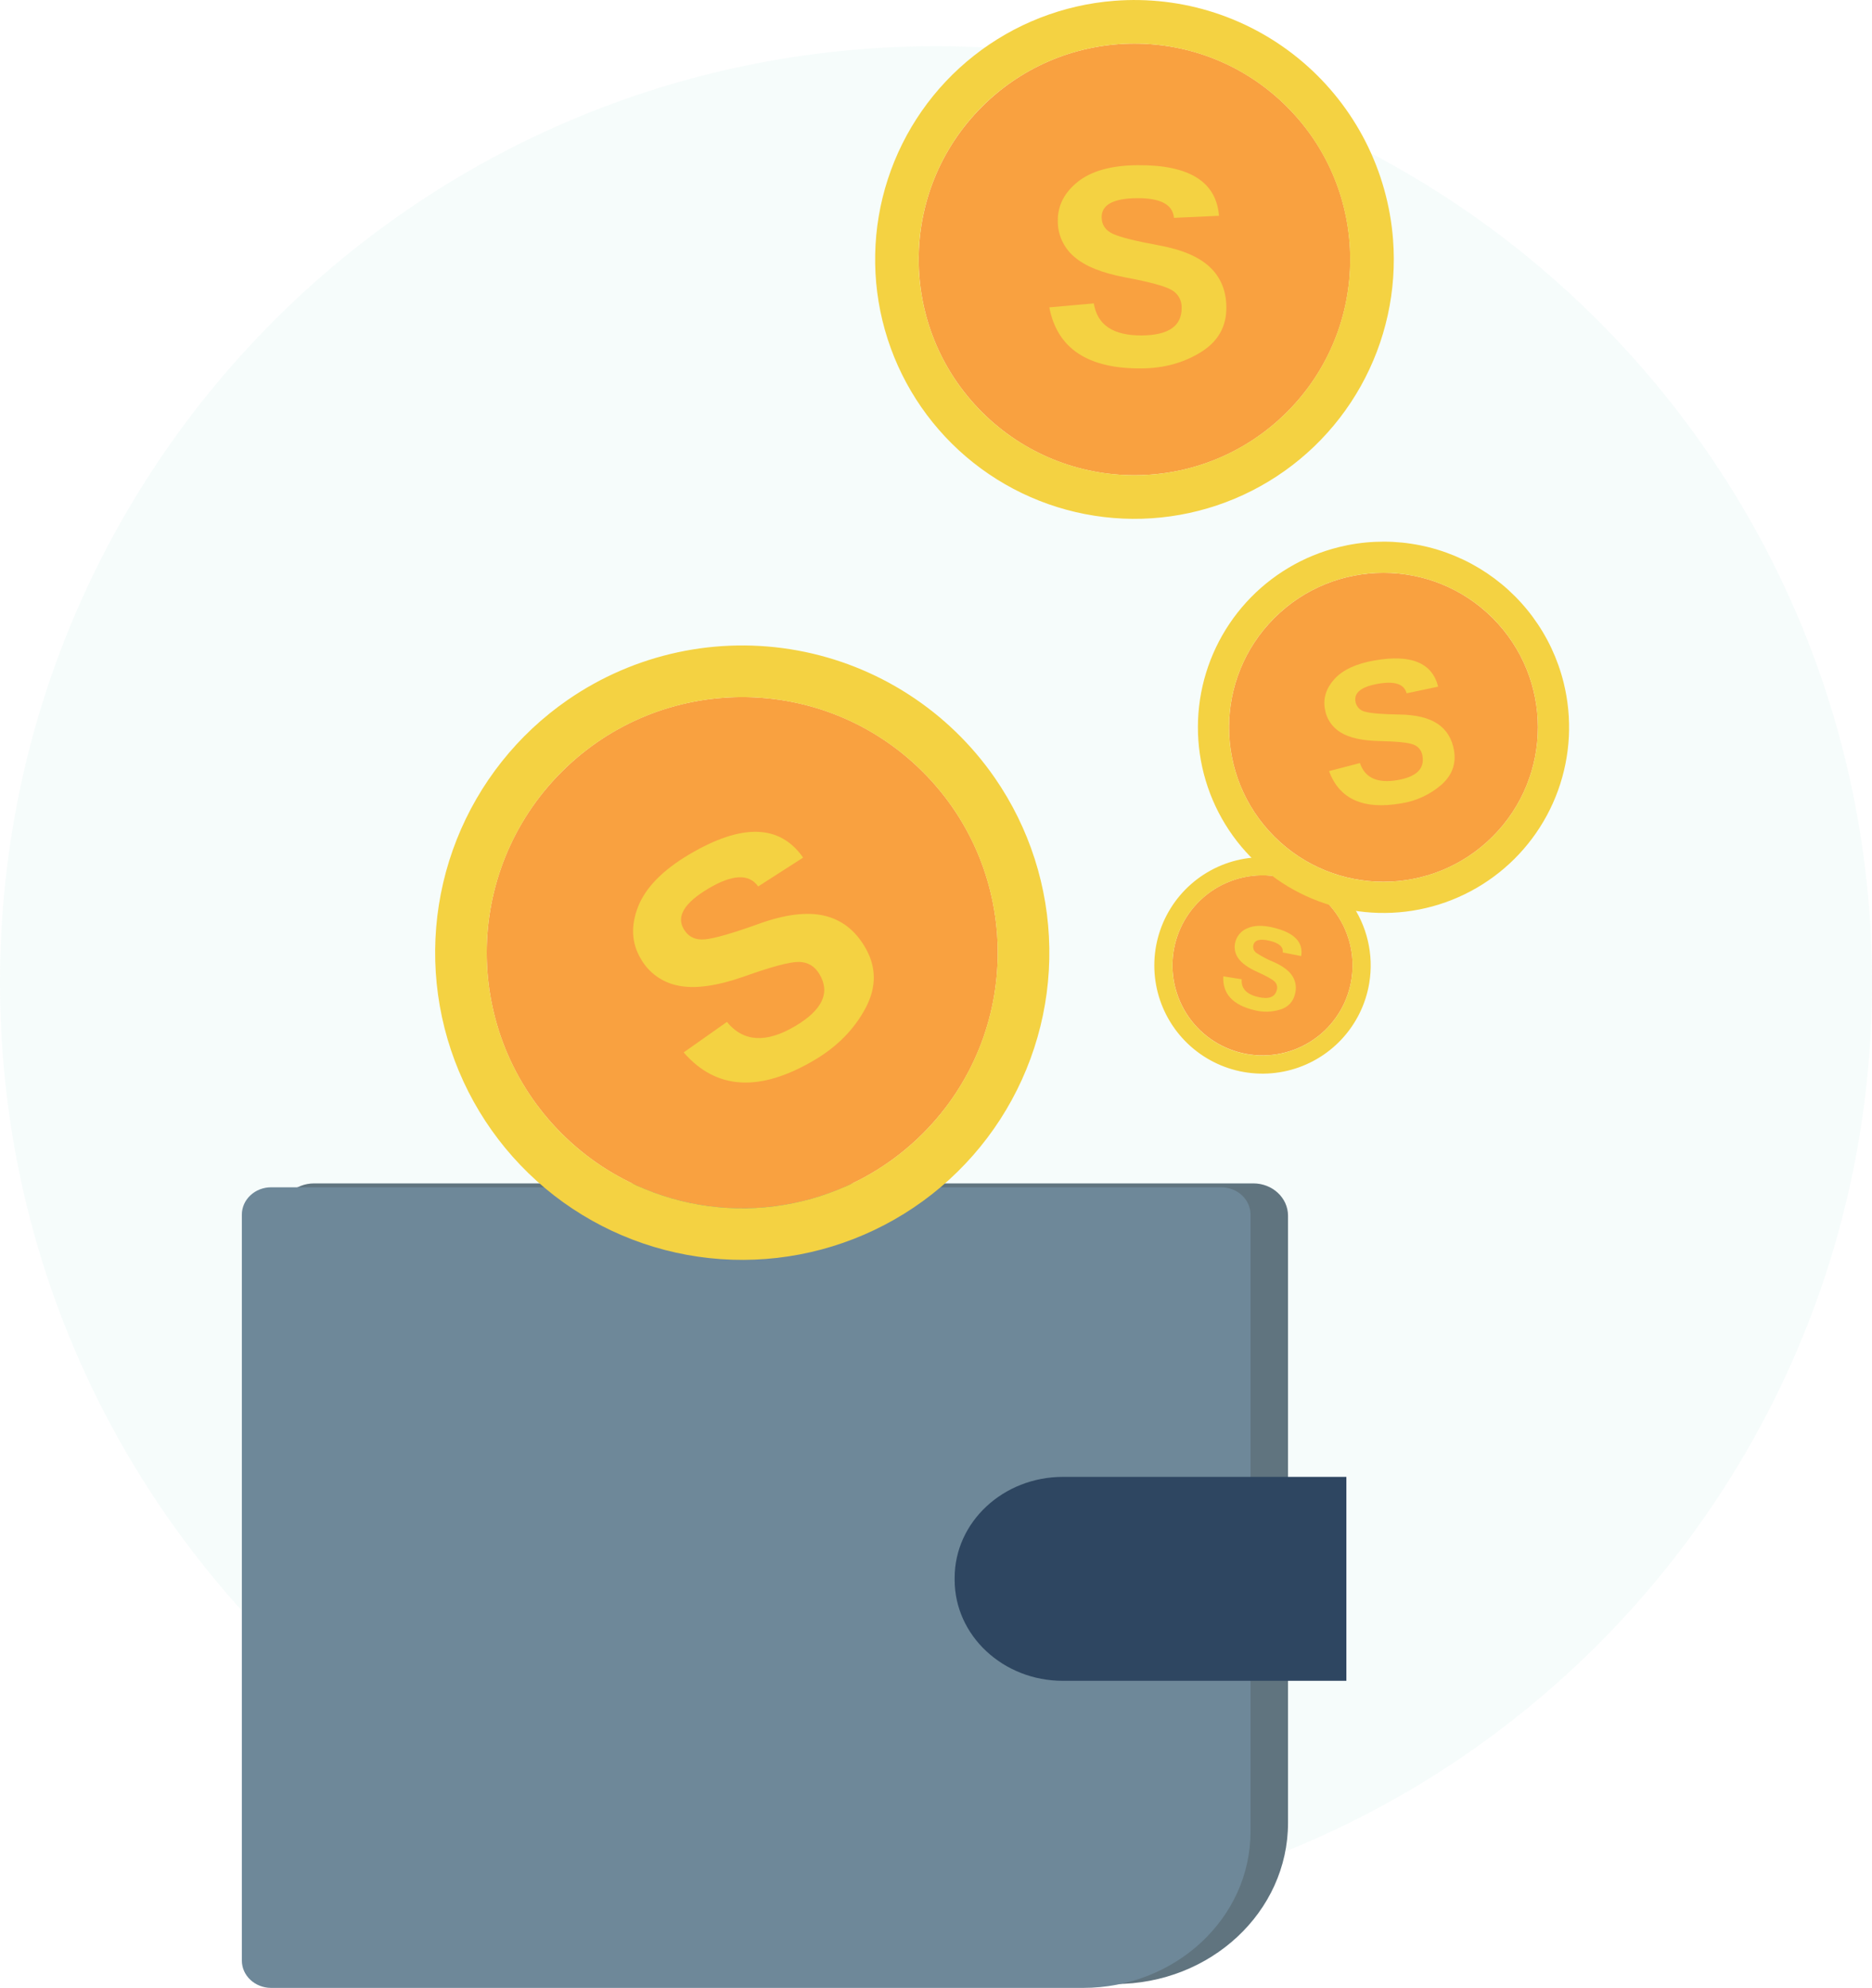 <svg width="113" height="120" viewBox="0 0 113 120" fill="none" xmlns="http://www.w3.org/2000/svg">
<path opacity="0.05" d="M56.501 115.831C87.705 115.831 113.001 90.526 113.001 59.31C113.001 28.095 87.705 2.79 56.501 2.79C25.296 2.79 0 28.095 0 59.31C0 90.526 25.296 115.831 56.501 115.831Z" fill="#3CBDB1"/>
<path d="M67.315 119.765H18.962C17.806 119.765 16.868 118.895 16.868 117.813V73.389C16.868 72.311 17.806 71.436 18.962 71.436H75.655C76.811 71.436 77.749 72.307 77.749 73.389V110.035C77.749 115.409 73.077 119.765 67.315 119.765Z" fill="#60747F"/>
<path d="M65.374 120H16.368C15.391 120 14.599 119.261 14.599 118.35V73.322C14.599 72.41 15.391 71.671 16.368 71.671H73.716C74.693 71.671 75.485 72.41 75.485 73.322V110.572C75.485 115.779 70.958 120 65.374 120Z" fill="#6E8899"/>
<path d="M81.271 101.463H64.159C60.554 101.463 57.626 98.736 57.626 95.37V95.246C57.626 91.888 60.55 89.153 64.159 89.153H81.271V101.463Z" fill="#2E4661"/>
<path d="M77.689 24.872C82.776 19.784 82.776 11.535 77.689 6.447C72.603 1.359 64.357 1.359 59.271 6.447C54.184 11.535 54.184 19.784 59.271 24.872C64.357 29.96 72.603 29.96 77.689 24.872Z" fill="#F9A140"/>
<path d="M67.256 0.049C64.17 0.291 61.224 1.443 58.792 3.36C56.36 5.276 54.551 7.872 53.593 10.817C52.636 13.762 52.573 16.926 53.412 19.907C54.252 22.888 55.956 25.553 58.31 27.565C60.664 29.577 63.561 30.846 66.636 31.211C69.71 31.576 72.824 31.021 75.583 29.615C78.342 28.21 80.623 26.018 82.136 23.316C83.65 20.614 84.329 17.524 84.087 14.436C83.926 12.386 83.363 10.387 82.431 8.555C81.498 6.722 80.213 5.091 78.65 3.755C77.088 2.419 75.277 1.404 73.322 0.768C71.367 0.132 69.306 -0.112 67.256 0.049V0.049ZM69.494 28.648C66.926 28.849 64.356 28.284 62.108 27.024C59.861 25.764 58.038 23.866 56.869 21.57C55.701 19.274 55.239 16.682 55.542 14.123C55.846 11.565 56.901 9.153 58.575 7.194C60.248 5.235 62.465 3.817 64.944 3.118C67.424 2.419 70.055 2.472 72.504 3.269C74.954 4.066 77.112 5.572 78.706 7.596C80.3 9.62 81.259 12.071 81.46 14.64C81.731 18.084 80.622 21.495 78.379 24.122C76.136 26.749 72.942 28.377 69.499 28.649L69.494 28.648Z" fill="#F4D242"/>
<path d="M68.661 9.971C67.087 9.985 65.889 10.317 65.069 10.966C64.252 11.616 63.844 12.405 63.852 13.328C63.847 13.738 63.932 14.143 64.101 14.516C64.27 14.889 64.518 15.22 64.829 15.487C65.475 16.061 66.522 16.484 67.97 16.754C69.417 17.024 70.339 17.276 70.731 17.51C70.92 17.617 71.076 17.774 71.181 17.965C71.287 18.155 71.337 18.371 71.327 18.588C71.336 19.682 70.534 20.236 68.922 20.249C67.2 20.262 66.235 19.617 66.026 18.315L63.341 18.553C63.815 21.04 65.674 22.269 68.919 22.24C70.264 22.228 71.454 21.901 72.489 21.259C73.524 20.617 74.037 19.713 74.027 18.547C74.019 17.552 73.688 16.745 73.033 16.125C72.377 15.503 71.357 15.07 69.97 14.814C68.583 14.558 67.655 14.332 67.195 14.124C66.736 13.917 66.504 13.583 66.499 13.12C66.493 12.361 67.202 11.976 68.626 11.963C70.051 11.951 70.796 12.347 70.864 13.151L73.582 13.026C73.419 10.965 71.779 9.946 68.661 9.971Z" fill="#F4D242"/>
<path d="M55.711 68.42C61.734 62.394 61.734 52.624 55.711 46.599C49.687 40.573 39.921 40.573 33.897 46.599C27.874 52.624 27.874 62.394 33.897 68.42C39.921 74.445 49.687 74.445 55.711 68.42Z" fill="#F9A140"/>
<path d="M34.266 42.252C31.249 44.337 28.919 47.27 27.569 50.68C26.219 54.09 25.91 57.824 26.681 61.41C27.453 64.996 29.27 68.272 31.903 70.825C34.535 73.377 37.866 75.092 41.473 75.751C45.079 76.41 48.801 75.985 52.166 74.528C55.531 73.072 58.389 70.65 60.378 67.569C62.367 64.488 63.398 60.886 63.34 57.218C63.283 53.551 62.14 49.983 60.056 46.966C58.672 44.962 56.907 43.251 54.862 41.93C52.817 40.608 50.532 39.703 48.137 39.265C45.742 38.828 43.284 38.866 40.904 39.378C38.524 39.891 36.269 40.867 34.266 42.252V42.252ZM53.573 70.202C51.064 71.937 48.096 72.889 45.045 72.937C41.995 72.985 38.998 72.127 36.435 70.471C33.872 68.816 31.858 66.437 30.646 63.636C29.435 60.834 29.081 57.737 29.63 54.734C30.178 51.732 31.605 48.96 33.729 46.769C35.852 44.578 38.578 43.066 41.561 42.424C44.544 41.783 47.649 42.04 50.486 43.165C53.322 44.289 55.761 46.23 57.495 48.741C59.819 52.108 60.711 56.26 59.975 60.284C59.24 64.308 56.937 67.875 53.573 70.202V70.202Z" fill="#F4D242"/>
<path d="M41.606 51.576C40.002 52.526 38.973 53.578 38.518 54.73C38.068 55.881 38.119 56.932 38.68 57.876C38.918 58.297 39.246 58.661 39.641 58.942C40.035 59.224 40.487 59.414 40.963 59.502C41.968 59.706 43.294 59.518 44.941 58.938C46.583 58.353 47.675 58.061 48.217 58.067C48.759 58.073 49.177 58.316 49.469 58.813C50.132 59.927 49.641 60.971 47.995 61.945C46.24 62.982 44.868 62.897 43.879 61.688L41.269 63.529C43.232 65.793 45.867 65.944 49.174 63.985C50.544 63.172 51.568 62.129 52.246 60.856C52.924 59.583 52.911 58.352 52.209 57.163C51.608 56.144 50.788 55.515 49.749 55.274C48.709 55.034 47.404 55.195 45.833 55.757C44.259 56.324 43.175 56.638 42.583 56.701C41.989 56.767 41.553 56.559 41.273 56.086C40.815 55.315 41.312 54.498 42.764 53.636C44.216 52.773 45.217 52.732 45.766 53.511L48.478 51.77C47.075 49.758 44.785 49.694 41.606 51.576Z" fill="#F4D242"/>
<path d="M78.122 63.362C80.932 62.306 82.353 59.171 81.297 56.361C80.241 53.55 77.108 52.128 74.298 53.185C71.489 54.241 70.067 57.376 71.123 60.186C72.179 62.996 75.313 64.418 78.122 63.362Z" fill="#F9A140"/>
<path d="M77.259 51.83C75.984 51.622 74.676 51.797 73.501 52.333C72.326 52.869 71.335 53.742 70.656 54.84C69.976 55.939 69.637 57.215 69.682 58.506C69.727 59.797 70.154 61.046 70.909 62.095C71.663 63.143 72.712 63.945 73.921 64.397C75.131 64.85 76.448 64.933 77.705 64.637C78.962 64.341 80.104 63.679 80.985 62.734C81.866 61.789 82.447 60.605 82.655 59.329C82.793 58.482 82.763 57.617 82.566 56.781C82.37 55.946 82.011 55.158 81.51 54.461C81.009 53.765 80.375 53.174 79.646 52.723C78.917 52.271 78.105 51.968 77.259 51.83ZM75.335 63.643C74.274 63.47 73.288 62.986 72.502 62.253C71.716 61.52 71.165 60.569 70.918 59.523C70.672 58.476 70.742 57.38 71.118 56.373C71.495 55.366 72.161 54.493 73.034 53.865C73.906 53.237 74.945 52.882 76.019 52.844C77.093 52.807 78.154 53.089 79.068 53.655C79.982 54.22 80.708 55.045 81.153 56.023C81.599 57.002 81.745 58.09 81.572 59.151C81.34 60.574 80.553 61.847 79.384 62.69C78.214 63.532 76.758 63.875 75.336 63.644L75.335 63.643Z" fill="#F4D242"/>
<path d="M76.846 55.991C76.207 55.84 75.689 55.856 75.292 56.037C75.113 56.108 74.954 56.222 74.827 56.367C74.701 56.513 74.611 56.687 74.565 56.875C74.523 57.04 74.517 57.213 74.548 57.381C74.58 57.549 74.648 57.708 74.748 57.847C74.953 58.144 75.337 58.419 75.895 58.671C76.453 58.924 76.804 59.118 76.939 59.252C77.005 59.315 77.053 59.394 77.076 59.482C77.1 59.569 77.1 59.662 77.075 59.749C76.97 60.194 76.59 60.339 75.935 60.183C75.236 60.018 74.909 59.661 74.953 59.113L73.842 58.938C73.787 59.991 74.419 60.673 75.737 60.984C76.246 61.114 76.781 61.099 77.281 60.941C77.503 60.881 77.704 60.76 77.861 60.593C78.019 60.426 78.127 60.218 78.174 59.993C78.224 59.812 78.235 59.622 78.207 59.436C78.179 59.25 78.112 59.072 78.011 58.914C77.806 58.597 77.435 58.319 76.898 58.078C76.528 57.93 76.175 57.744 75.843 57.524C75.766 57.474 75.707 57.401 75.674 57.315C75.642 57.23 75.637 57.136 75.66 57.047C75.732 56.74 76.058 56.653 76.636 56.79C77.214 56.927 77.476 57.163 77.428 57.494L78.546 57.714C78.682 56.864 78.116 56.29 76.846 55.991Z" fill="#F4D242"/>
<path d="M90.102 50.497C93.742 46.855 93.742 40.951 90.102 37.31C86.462 33.669 80.56 33.669 76.92 37.31C73.279 40.951 73.279 46.855 76.92 50.497C80.56 54.138 86.462 54.138 90.102 50.497Z" fill="#F9A140"/>
<path d="M80.82 33.026C78.669 33.558 76.725 34.717 75.232 36.355C73.74 37.994 72.766 40.038 72.435 42.23C72.104 44.421 72.43 46.662 73.372 48.668C74.314 50.674 75.829 52.356 77.726 53.501C79.624 54.646 81.818 55.202 84.031 55.099C86.245 54.997 88.378 54.24 90.161 52.924C91.945 51.609 93.298 49.794 94.05 47.709C94.802 45.624 94.92 43.363 94.387 41.211C94.034 39.782 93.403 38.437 92.529 37.253C91.656 36.068 90.558 35.067 89.299 34.307C88.039 33.547 86.641 33.042 85.187 32.823C83.732 32.603 82.248 32.672 80.82 33.026V33.026ZM85.752 52.955C83.962 53.399 82.081 53.302 80.347 52.676C78.612 52.05 77.102 50.923 76.008 49.439C74.913 47.954 74.283 46.178 74.198 44.336C74.112 42.493 74.575 40.666 75.527 39.087C76.48 37.507 77.879 36.246 79.548 35.462C81.217 34.678 83.081 34.407 84.904 34.682C86.728 34.958 88.428 35.769 89.791 37.011C91.154 38.254 92.117 39.873 92.56 41.664C93.154 44.064 92.77 46.602 91.493 48.72C90.217 50.837 88.152 52.361 85.752 52.955V52.955Z" fill="#F4D242"/>
<path d="M82.977 39.867C81.866 40.06 81.059 40.433 80.556 40.986C80.053 41.539 79.859 42.143 79.975 42.799C80.019 43.089 80.127 43.365 80.29 43.608C80.453 43.852 80.668 44.056 80.918 44.208C81.441 44.537 82.232 44.713 83.28 44.735C84.328 44.757 85.014 44.826 85.317 44.945C85.463 44.998 85.592 45.091 85.689 45.213C85.785 45.335 85.847 45.481 85.865 45.635C85.999 46.408 85.498 46.893 84.361 47.09C83.148 47.301 82.391 46.959 82.09 46.063L80.226 46.547C80.849 48.246 82.305 48.895 84.592 48.493C85.482 48.354 86.315 47.969 86.998 47.381C87.652 46.807 87.908 46.108 87.766 45.286C87.644 44.584 87.315 44.053 86.78 43.693C86.245 43.333 85.474 43.146 84.468 43.132C83.458 43.117 82.778 43.062 82.43 42.969C82.275 42.942 82.132 42.867 82.023 42.754C81.913 42.642 81.842 42.497 81.819 42.341C81.727 41.807 82.183 41.452 83.187 41.276C84.19 41.1 84.764 41.292 84.908 41.852L86.812 41.45C86.453 40.011 85.174 39.483 82.977 39.867Z" fill="#F4D242"/>
</svg>
